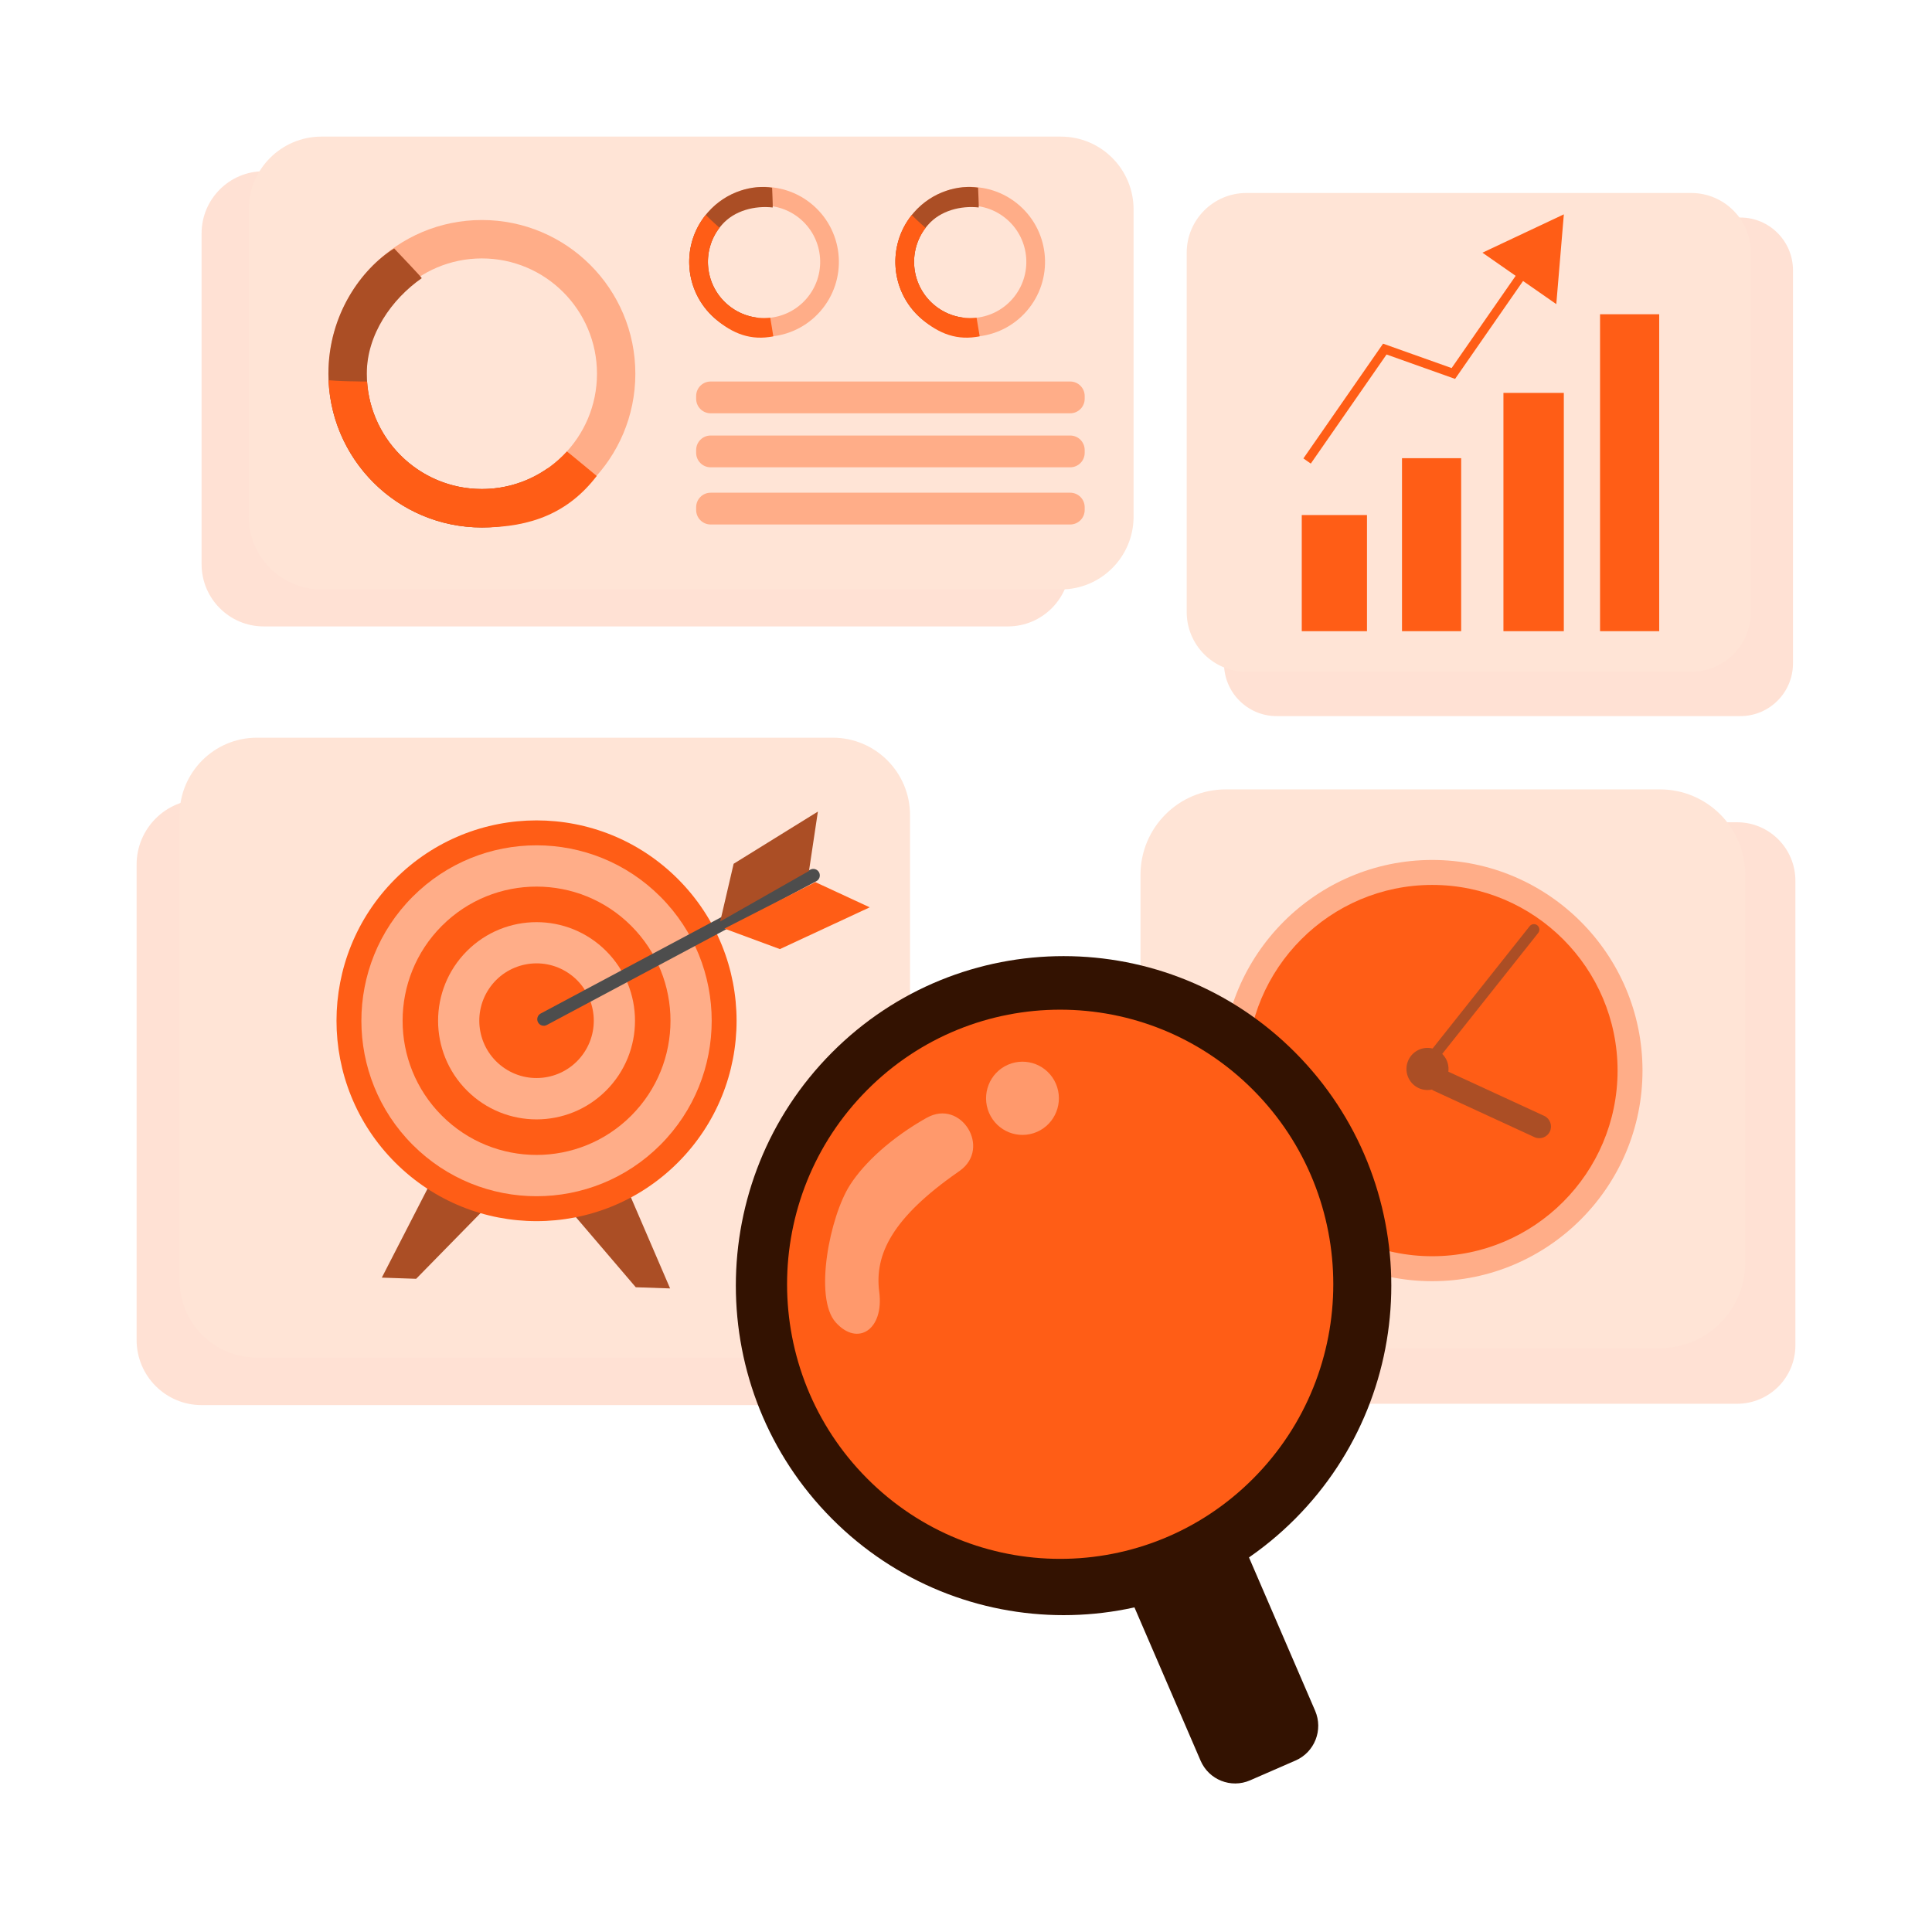 <svg width="266" height="266" viewBox="0 0 266 266" fill="none" xmlns="http://www.w3.org/2000/svg">
<g clip-path="url(#clip0_66_6083)">
<path opacity="0.18" d="M239.616 29.95H175.769C171.767 29.95 168.523 33.2 168.523 37.208V91.337C168.523 95.345 171.767 98.594 175.769 98.594H239.616C243.617 98.594 246.861 95.345 246.861 91.337V37.208C246.861 33.2 243.617 29.95 239.616 29.95Z" fill="#FF5D16"/>
<path opacity="0.18" d="M239.161 113.21H172.644C168.209 113.21 164.613 116.814 164.613 121.26V185.221C164.613 189.668 168.209 193.272 172.644 193.272H239.161C243.596 193.272 247.192 189.668 247.192 185.221V121.26C247.192 116.814 243.596 113.21 239.161 113.21Z" fill="#FF5D16"/>
<path opacity="0.18" d="M108.215 110.073H27.753C22.813 110.073 18.808 114.087 18.808 119.038V184.489C18.808 189.441 22.813 193.455 27.753 193.455H108.215C113.156 193.455 117.16 189.441 117.16 184.489V119.038C117.16 114.087 113.156 110.073 108.215 110.073Z" fill="#FF5D16"/>
<path opacity="0.18" d="M138.764 23.577H36.307C31.584 23.577 27.755 27.413 27.755 32.144V77.68C27.755 82.411 31.584 86.246 36.307 86.246H138.764C143.487 86.246 147.316 82.411 147.316 77.68V32.144C147.316 27.413 143.487 23.577 138.764 23.577Z" fill="#FF5D16"/>
<path d="M228.549 108.685H168.764C162.282 108.685 157.026 113.949 157.026 120.442V173.851C157.026 180.344 162.282 185.608 168.764 185.608H228.549C235.032 185.608 240.287 180.344 240.287 173.851V120.442C240.287 113.949 235.032 108.685 228.549 108.685Z" fill="#FFE4D6"/>
<path d="M197.191 174.68C212.232 174.68 224.426 162.466 224.426 147.4C224.426 132.334 212.232 120.12 197.191 120.12C182.151 120.12 169.958 132.334 169.958 147.4C169.958 162.466 182.151 174.68 197.191 174.68Z" fill="#FF5D16"/>
<path d="M197.191 176.397C181.227 176.397 168.241 163.388 168.241 147.398C168.241 131.408 181.227 118.4 197.191 118.4C213.154 118.4 226.141 131.408 226.141 147.398C226.141 163.388 213.154 176.397 197.191 176.397ZM197.191 121.837C183.119 121.837 171.673 133.303 171.673 147.398C171.673 161.493 183.119 172.959 197.191 172.959C211.262 172.959 222.709 161.493 222.709 147.398C222.709 133.303 211.262 121.837 197.191 121.837Z" fill="#FFAD88"/>
<path d="M199.356 147.841C199.724 146.282 198.76 144.72 197.204 144.352C195.647 143.984 194.088 144.95 193.72 146.509C193.353 148.068 194.317 149.63 195.873 149.998C197.43 150.366 198.989 149.4 199.356 147.841Z" fill="#AB4E25"/>
<path d="M211.66 127.397C211.337 127.14 210.863 127.194 210.606 127.518L196.328 145.51C196.071 145.834 196.125 146.308 196.448 146.566C196.771 146.824 197.245 146.769 197.502 146.446L211.78 128.453C212.038 128.13 211.983 127.655 211.66 127.397Z" fill="#AB4E25"/>
<path d="M211.261 156.562L197.43 150.187C196.626 149.815 196.27 148.854 196.641 148.049C197.012 147.244 197.971 146.888 198.775 147.259L212.606 153.635C213.41 154.006 213.765 154.967 213.395 155.772C213.024 156.577 212.065 156.933 211.261 156.562Z" fill="#AB4E25"/>
<path d="M114.652 101.567H35.365C29.488 101.567 24.723 106.34 24.723 112.227V176.258C24.723 182.145 29.488 186.917 35.365 186.917H114.652C120.529 186.917 125.293 182.145 125.293 176.258V112.227C125.293 106.34 120.529 101.567 114.652 101.567Z" fill="#FFE4D6"/>
<path d="M61.184 159.141L52.569 175.906L57.295 176.067L68.078 165.063L61.184 159.141Z" fill="#AB4E25"/>
<path d="M84.808 160.077L92.26 177.392L87.535 177.231L77.526 165.515L84.808 160.077Z" fill="#AB4E25"/>
<path d="M93.346 160.048C104.102 149.274 104.102 131.807 93.346 121.033C82.591 110.259 65.152 110.259 54.397 121.033C43.641 131.807 43.641 149.274 54.397 160.048C65.152 170.822 82.591 170.822 93.346 160.048Z" fill="#FF5D16"/>
<path d="M90.924 157.622C100.342 148.188 100.342 132.893 90.924 123.459C81.506 114.026 66.237 114.026 56.819 123.459C47.401 132.893 47.401 148.188 56.819 157.622C66.237 167.055 81.506 167.055 90.924 157.622Z" fill="#FFAD88"/>
<path d="M86.912 153.602C94.114 146.389 94.114 134.692 86.912 127.478C79.71 120.265 68.034 120.265 60.832 127.478C53.63 134.692 53.63 146.389 60.832 153.602C68.034 160.816 79.71 160.816 86.912 153.602Z" fill="#FF5D16"/>
<path d="M83.457 150.142C88.751 144.839 88.751 136.242 83.457 130.939C78.163 125.637 69.58 125.637 64.286 130.939C58.993 136.242 58.993 144.839 64.286 150.142C69.58 155.444 78.163 155.444 83.457 150.142Z" fill="#FFAD88"/>
<path d="M80.428 144.911C82.844 141.284 81.866 136.382 78.245 133.963C74.624 131.544 69.73 132.524 67.315 136.151C64.9 139.778 65.878 144.68 69.499 147.099C73.12 149.518 78.013 148.538 80.428 144.911Z" fill="#FF5D16"/>
<path d="M74.075 140.753C74.308 141.191 74.851 141.357 75.286 141.124L112.399 121.321C112.836 121.088 113.002 120.543 112.769 120.107C112.536 119.669 111.993 119.503 111.557 119.736L74.445 139.539C74.008 139.772 73.842 140.316 74.075 140.753Z" fill="#4D4D4D"/>
<path d="M111.382 119.913L112.608 111.739L101.008 118.925L99.16 126.867L111.382 119.913Z" fill="#AB4E25"/>
<path d="M112.26 121.452L119.746 124.922L107.374 130.673L99.738 127.849L112.26 121.452Z" fill="#FF5D16"/>
<path d="M146.065 18.808H44.26C38.732 18.808 34.251 23.297 34.251 28.834V71.127C34.251 76.664 38.732 81.153 44.26 81.153H146.065C151.593 81.153 156.074 76.664 156.074 71.127V28.834C156.074 23.297 151.593 18.808 146.065 18.808Z" fill="#FFE4D6"/>
<path d="M147.348 52.527H97.84C96.739 52.527 95.847 53.421 95.847 54.524V54.905C95.847 56.008 96.739 56.902 97.84 56.902H147.348C148.449 56.902 149.341 56.008 149.341 54.905V54.524C149.341 53.421 148.449 52.527 147.348 52.527Z" fill="#FFAD88"/>
<path d="M147.348 59.964H97.84C96.739 59.964 95.847 60.858 95.847 61.961V62.342C95.847 63.445 96.739 64.339 97.84 64.339H147.348C148.449 64.339 149.341 63.445 149.341 62.342V61.961C149.341 60.858 148.449 59.964 147.348 59.964Z" fill="#FFAD88"/>
<path d="M147.348 67.837H97.84C96.739 67.837 95.847 68.731 95.847 69.834V70.215C95.847 71.318 96.739 72.212 97.84 72.212H147.348C148.449 72.212 149.341 71.318 149.341 70.215V69.834C149.341 68.731 148.449 67.837 147.348 67.837Z" fill="#FFAD88"/>
<path d="M66.346 30.292C54.676 30.292 45.216 39.768 45.216 51.457C45.216 63.146 54.676 72.622 66.346 72.622C78.015 72.622 87.475 63.146 87.475 51.457C87.475 39.768 78.015 30.292 66.346 30.292ZM66.346 67.33C57.593 67.33 50.498 60.223 50.498 51.456C50.498 42.689 57.593 35.581 66.346 35.581C75.098 35.581 82.193 42.689 82.193 51.456C82.193 60.223 75.098 67.33 66.346 67.33Z" fill="#FFAD88"/>
<path d="M77.794 66.373C76.988 65.749 76.182 65.125 75.376 64.502C72.814 66.285 69.702 67.331 66.347 67.331C57.595 67.331 50.499 60.224 50.499 51.457C50.499 46.049 53.947 41.166 58.071 38.299C58.071 38.192 54.268 34.207 54.268 34.207C49.76 37.029 45.217 43.306 45.217 51.457C45.217 63.146 54.677 72.622 66.347 72.622C71.564 72.622 76.339 70.728 80.025 67.588C79.276 67.205 78.532 66.802 77.796 66.373H77.794Z" fill="#AB4E25"/>
<path d="M78.053 62.156C75.155 65.336 70.984 67.33 66.347 67.33C57.956 67.33 51.088 60.796 50.537 52.53C49.997 52.534 49.454 52.526 48.908 52.505C47.671 52.501 46.449 52.449 45.239 52.349C45.707 63.624 54.977 72.621 66.349 72.621C73.179 72.621 78.298 70.567 82.161 65.531C82.161 65.531 78.07 62.14 78.054 62.156H78.053Z" fill="#FF5D16"/>
<path d="M111.991 28.297C107.713 24.539 101.204 24.963 97.451 29.248C93.699 33.533 94.123 40.053 98.4 43.812C102.678 47.571 109.187 47.146 112.94 42.861C116.692 38.577 116.268 32.056 111.991 28.297ZM100.098 41.873C96.891 39.055 96.571 34.163 99.386 30.95C102.201 27.737 107.084 27.417 110.291 30.237C113.499 33.056 113.819 37.947 111.003 41.16C108.189 44.374 103.306 44.694 100.098 41.873Z" fill="#FFAD88"/>
<path d="M104.602 45.21C104.506 44.721 104.411 44.233 104.317 43.746C102.806 43.574 101.329 42.954 100.099 41.873C96.891 39.055 96.572 34.163 99.387 30.95C101.124 28.968 103.955 28.288 106.387 28.567C106.422 28.527 106.306 25.843 106.306 25.843C103.748 25.424 100.067 26.262 97.451 29.25C93.698 33.534 94.122 40.055 98.4 43.813C100.313 45.494 102.671 46.337 105.03 46.374C104.878 45.993 104.736 45.606 104.603 45.212L104.602 45.21Z" fill="#AB4E25"/>
<path d="M106.049 43.748C103.967 43.98 101.797 43.367 100.098 41.873C97.021 39.17 96.602 34.563 99.054 31.355C98.856 31.183 98.659 31.005 98.465 30.821C98.013 30.422 97.581 30.009 97.17 29.583C93.721 33.866 94.231 40.15 98.398 43.813C100.902 46.013 103.438 46.91 106.471 46.308C106.471 46.308 106.06 43.747 106.049 43.748Z" fill="#FF5D16"/>
<path d="M140.353 28.279C136.065 24.532 129.557 24.975 125.816 29.271C122.076 33.566 122.519 40.085 126.807 43.832C131.095 47.579 137.603 47.135 141.343 42.84C145.084 38.545 144.641 32.026 140.353 28.279ZM128.499 41.888C125.284 39.077 124.951 34.189 127.757 30.966C130.563 27.745 135.444 27.412 138.659 30.223C141.875 33.033 142.208 37.922 139.402 41.145C136.595 44.366 131.715 44.699 128.499 41.888Z" fill="#FFAD88"/>
<path d="M133.011 45.213C132.915 44.724 132.818 44.237 132.722 43.748C131.21 43.581 129.732 42.966 128.499 41.888C125.284 39.077 124.951 34.188 127.757 30.966C129.488 28.978 132.318 28.292 134.75 28.563C134.785 28.523 134.663 25.838 134.663 25.838C132.103 25.428 128.425 26.275 125.816 29.27C122.076 33.566 122.519 40.085 126.807 43.832C128.723 45.507 131.084 46.344 133.443 46.374C133.291 45.993 133.146 45.606 133.013 45.213H133.011Z" fill="#AB4E25"/>
<path d="M134.456 43.745C132.373 43.983 130.202 43.376 128.499 41.888C125.416 39.193 124.984 34.587 127.427 31.372C127.226 31.2 127.03 31.023 126.835 30.84C126.382 30.442 125.95 30.03 125.536 29.604C122.099 33.896 122.627 40.179 126.805 43.831C129.314 46.024 131.852 46.913 134.884 46.303C134.884 46.303 134.466 43.743 134.456 43.744V43.745Z" fill="#FF5D16"/>
<path d="M232.845 26.571H171.604C167.066 26.571 163.386 30.257 163.386 34.803V84.26C163.386 88.806 167.066 92.492 171.604 92.492H232.845C237.384 92.492 241.063 88.806 241.063 84.26V34.803C241.063 30.257 237.384 26.571 232.845 26.571Z" fill="#FFE4D6"/>
<path d="M188.207 70.913H179.228V86.902H188.207V70.913Z" fill="#FF5D16"/>
<path d="M201.175 63.085H193.029V86.901H201.175V63.085Z" fill="#FF5D16"/>
<path d="M215.308 54.093H206.995V86.902H215.308V54.093Z" fill="#FF5D16"/>
<path d="M228.443 43.266H220.296V86.901H228.443V43.266Z" fill="#FF5D16"/>
<path d="M215.312 29.511L204.104 34.79L208.678 37.977L199.861 50.676L190.423 47.317L179.453 63.117L180.472 63.827L190.902 48.808L200.338 52.167L209.697 38.687L214.273 41.873L215.312 29.511Z" fill="#FF5D16"/>
<path d="M114.528 209.088C96.906 191.37 96.906 162.645 114.528 144.928C132.149 127.211 160.719 127.211 178.341 144.928C195.962 162.645 195.962 191.37 178.341 209.088C160.719 226.805 132.149 226.805 114.528 209.088Z" fill="#331201"/>
<path d="M168.023 205.3L152.254 212.178L165.299 242.415C166.436 245.051 169.489 246.263 172.11 245.12L178.379 242.386C181.001 241.243 182.206 238.174 181.069 235.538L168.023 205.3Z" fill="#331201"/>
<path d="M119.378 203.553C104.694 188.789 104.694 164.851 119.378 150.087C134.063 135.323 157.871 135.323 172.556 150.087C187.24 164.851 187.24 188.789 172.556 203.553C157.871 218.318 134.063 218.318 119.378 203.553Z" fill="#FF5D16"/>
<g opacity="0.75">
<path d="M127.615 153.891C132.307 151.255 136.525 158.053 132.156 161.186C132.07 161.25 131.984 161.308 131.891 161.373C122.888 167.652 120.374 172.679 121.055 177.871C121.735 183.063 118.075 185.446 115.053 182.055C112.03 178.663 114.236 167.494 117.037 163.137C119.006 160.069 122.738 156.627 127.615 153.883V153.891Z" fill="#FFAD88"/>
<path d="M136.174 153.221C137.277 155.777 140.228 156.944 142.771 155.842C145.313 154.733 146.474 151.766 145.378 149.21C144.275 146.653 141.324 145.487 138.781 146.589C136.239 147.698 135.078 150.665 136.174 153.221Z" fill="#FFAD88"/>
</g>
</g>
<defs>
<clipPath id="clip0_66_6083">
<rect width="266" height="266" fill="white"/>
</clipPath>
</defs>
</svg>
